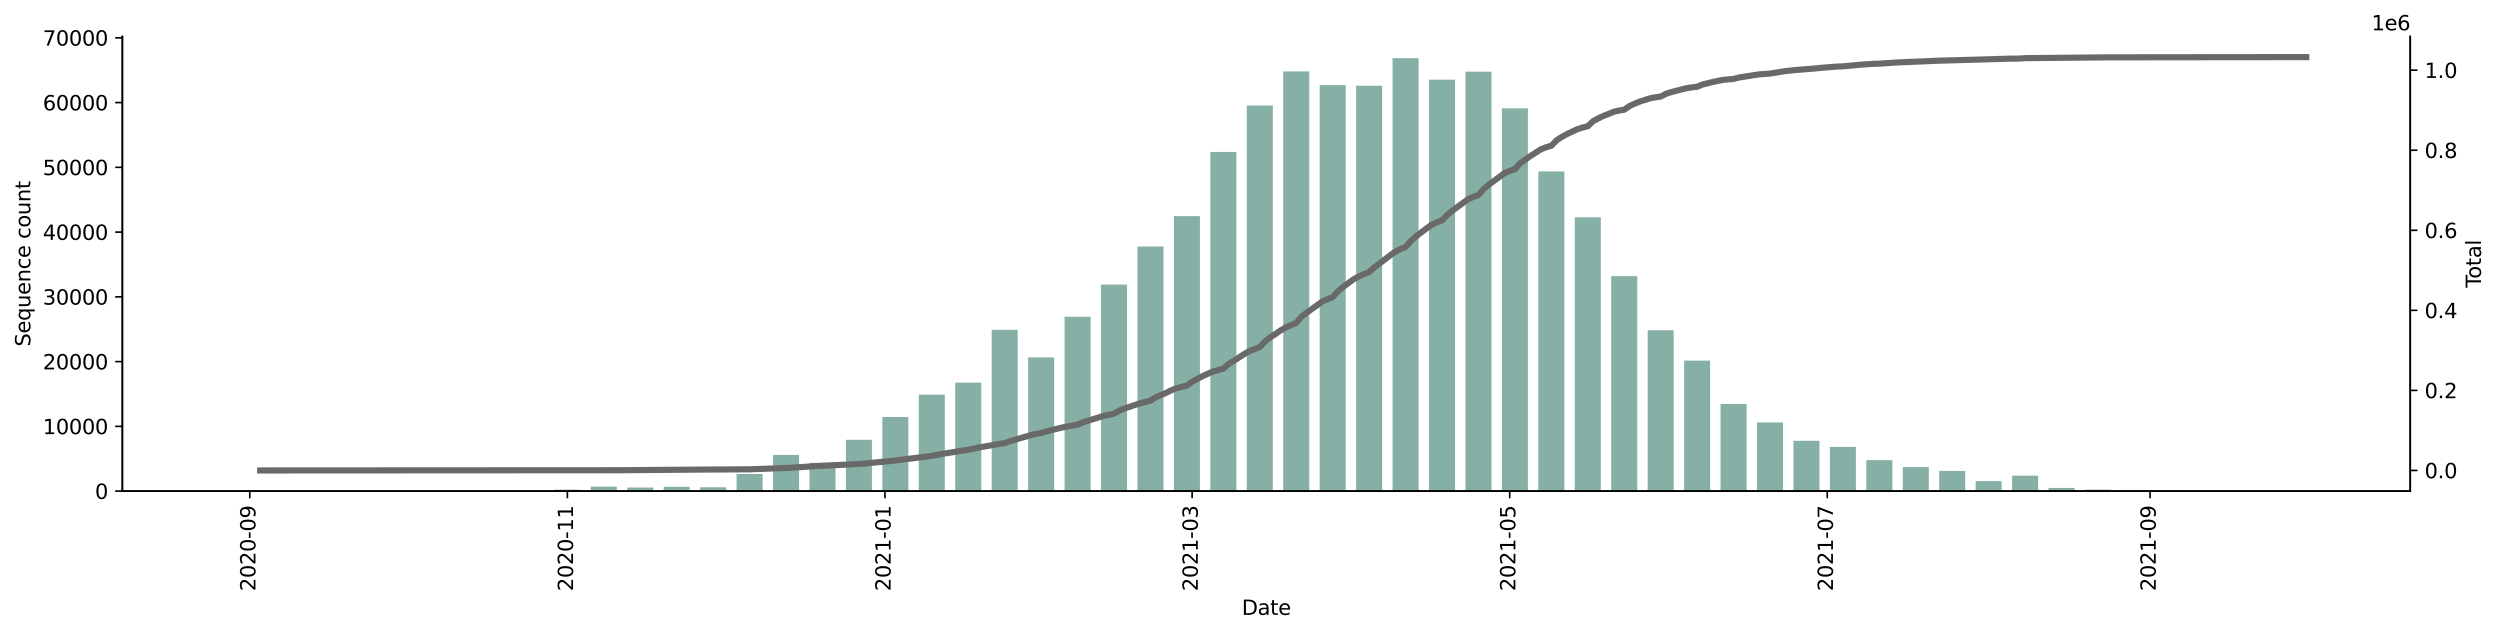 <?xml version="1.0" encoding="utf-8" standalone="no"?>
<!DOCTYPE svg PUBLIC "-//W3C//DTD SVG 1.1//EN"
  "http://www.w3.org/Graphics/SVG/1.1/DTD/svg11.dtd">
<svg height="309.219pt" version="1.1" viewBox="0 0 1219.472 309.219" width="1219.472pt" xmlns="http://www.w3.org/2000/svg" xmlns:xlink="http://www.w3.org/1999/xlink">
 <defs>
  <style type="text/css">*{stroke-linecap:butt;stroke-linejoin:round;}</style>
 </defs>
 <g id="figure_1">
  <g id="patch_1">
   <path d="M 0 309.219 
L 1219.472 309.219 
L 1219.472 0 
L 0 0 
z
" style="fill:#ffffff;"/>
  </g>
  <g id="axes_1">
   <g id="patch_2">
    <path d="M 59.691 239.558 
L 1175.691 239.558 
L 1175.691 17.798 
L 59.691 17.798 
z
" style="fill:#ffffff;"/>
   </g>
   <g id="patch_3">
    <path clip-path="url(#p1b1f6fc1d8)" d="M 110.418 239.558 
L 123.116 239.558 
L 123.116 239.552 
L 110.418 239.552 
z
" style="fill:#86b0a6;"/>
   </g>
   <g id="patch_4">
    <path clip-path="url(#p1b1f6fc1d8)" d="M 163.748 239.558 
L 176.446 239.558 
L 176.446 239.546 
L 163.748 239.546 
z
" style="fill:#86b0a6;"/>
   </g>
   <g id="patch_5">
    <path clip-path="url(#p1b1f6fc1d8)" d="M 181.525 239.558 
L 194.223 239.558 
L 194.223 239.546 
L 181.525 239.546 
z
" style="fill:#86b0a6;"/>
   </g>
   <g id="patch_6">
    <path clip-path="url(#p1b1f6fc1d8)" d="M 199.302 239.558 
L 211.999 239.558 
L 211.999 239.549 
L 199.302 239.549 
z
" style="fill:#86b0a6;"/>
   </g>
   <g id="patch_7">
    <path clip-path="url(#p1b1f6fc1d8)" d="M 217.078 239.558 
L 229.776 239.558 
L 229.776 239.536 
L 217.078 239.536 
z
" style="fill:#86b0a6;"/>
   </g>
   <g id="patch_8">
    <path clip-path="url(#p1b1f6fc1d8)" d="M 234.855 239.558 
L 247.553 239.558 
L 247.553 239.451 
L 234.855 239.451 
z
" style="fill:#86b0a6;"/>
   </g>
   <g id="patch_9">
    <path clip-path="url(#p1b1f6fc1d8)" d="M 252.632 239.558 
L 265.33 239.558 
L 265.33 239.448 
L 252.632 239.448 
z
" style="fill:#86b0a6;"/>
   </g>
   <g id="patch_10">
    <path clip-path="url(#p1b1f6fc1d8)" d="M 270.409 239.558 
L 283.106 239.558 
L 283.106 238.86 
L 270.409 238.86 
z
" style="fill:#86b0a6;"/>
   </g>
   <g id="patch_11">
    <path clip-path="url(#p1b1f6fc1d8)" d="M 288.186 239.558 
L 300.883 239.558 
L 300.883 237.363 
L 288.186 237.363 
z
" style="fill:#86b0a6;"/>
   </g>
   <g id="patch_12">
    <path clip-path="url(#p1b1f6fc1d8)" d="M 305.962 239.558 
L 318.66 239.558 
L 318.66 237.805 
L 305.962 237.805 
z
" style="fill:#86b0a6;"/>
   </g>
   <g id="patch_13">
    <path clip-path="url(#p1b1f6fc1d8)" d="M 323.739 239.558 
L 336.437 239.558 
L 336.437 237.445 
L 323.739 237.445 
z
" style="fill:#86b0a6;"/>
   </g>
   <g id="patch_14">
    <path clip-path="url(#p1b1f6fc1d8)" d="M 341.516 239.558 
L 354.214 239.558 
L 354.214 237.698 
L 341.516 237.698 
z
" style="fill:#86b0a6;"/>
   </g>
   <g id="patch_15">
    <path clip-path="url(#p1b1f6fc1d8)" d="M 359.293 239.558 
L 371.99 239.558 
L 371.99 231.216 
L 359.293 231.216 
z
" style="fill:#86b0a6;"/>
   </g>
   <g id="patch_16">
    <path clip-path="url(#p1b1f6fc1d8)" d="M 377.069 239.558 
L 389.767 239.558 
L 389.767 221.892 
L 377.069 221.892 
z
" style="fill:#86b0a6;"/>
   </g>
   <g id="patch_17">
    <path clip-path="url(#p1b1f6fc1d8)" d="M 394.846 239.558 
L 407.544 239.558 
L 407.544 225.777 
L 394.846 225.777 
z
" style="fill:#86b0a6;"/>
   </g>
   <g id="patch_18">
    <path clip-path="url(#p1b1f6fc1d8)" d="M 412.623 239.558 
L 425.321 239.558 
L 425.321 214.542 
L 412.623 214.542 
z
" style="fill:#86b0a6;"/>
   </g>
   <g id="patch_19">
    <path clip-path="url(#p1b1f6fc1d8)" d="M 430.4 239.558 
L 443.097 239.558 
L 443.097 203.404 
L 430.4 203.404 
z
" style="fill:#86b0a6;"/>
   </g>
   <g id="patch_20">
    <path clip-path="url(#p1b1f6fc1d8)" d="M 448.176 239.558 
L 460.874 239.558 
L 460.874 192.513 
L 448.176 192.513 
z
" style="fill:#86b0a6;"/>
   </g>
   <g id="patch_21">
    <path clip-path="url(#p1b1f6fc1d8)" d="M 465.953 239.558 
L 478.651 239.558 
L 478.651 186.625 
L 465.953 186.625 
z
" style="fill:#86b0a6;"/>
   </g>
   <g id="patch_22">
    <path clip-path="url(#p1b1f6fc1d8)" d="M 483.73 239.558 
L 496.428 239.558 
L 496.428 160.901 
L 483.73 160.901 
z
" style="fill:#86b0a6;"/>
   </g>
   <g id="patch_23">
    <path clip-path="url(#p1b1f6fc1d8)" d="M 501.507 239.558 
L 514.204 239.558 
L 514.204 174.325 
L 501.507 174.325 
z
" style="fill:#86b0a6;"/>
   </g>
   <g id="patch_24">
    <path clip-path="url(#p1b1f6fc1d8)" d="M 519.284 239.558 
L 531.981 239.558 
L 531.981 154.492 
L 519.284 154.492 
z
" style="fill:#86b0a6;"/>
   </g>
   <g id="patch_25">
    <path clip-path="url(#p1b1f6fc1d8)" d="M 537.06 239.558 
L 549.758 239.558 
L 549.758 138.793 
L 537.06 138.793 
z
" style="fill:#86b0a6;"/>
   </g>
   <g id="patch_26">
    <path clip-path="url(#p1b1f6fc1d8)" d="M 554.837 239.558 
L 567.535 239.558 
L 567.535 120.239 
L 554.837 120.239 
z
" style="fill:#86b0a6;"/>
   </g>
   <g id="patch_27">
    <path clip-path="url(#p1b1f6fc1d8)" d="M 572.614 239.558 
L 585.312 239.558 
L 585.312 105.431 
L 572.614 105.431 
z
" style="fill:#86b0a6;"/>
   </g>
   <g id="patch_28">
    <path clip-path="url(#p1b1f6fc1d8)" d="M 590.391 239.558 
L 603.088 239.558 
L 603.088 74.106 
L 590.391 74.106 
z
" style="fill:#86b0a6;"/>
   </g>
   <g id="patch_29">
    <path clip-path="url(#p1b1f6fc1d8)" d="M 608.167 239.558 
L 620.865 239.558 
L 620.865 51.433 
L 608.167 51.433 
z
" style="fill:#86b0a6;"/>
   </g>
   <g id="patch_30">
    <path clip-path="url(#p1b1f6fc1d8)" d="M 625.944 239.558 
L 638.642 239.558 
L 638.642 34.821 
L 625.944 34.821 
z
" style="fill:#86b0a6;"/>
   </g>
   <g id="patch_31">
    <path clip-path="url(#p1b1f6fc1d8)" d="M 643.721 239.558 
L 656.419 239.558 
L 656.419 41.54 
L 643.721 41.54 
z
" style="fill:#86b0a6;"/>
   </g>
   <g id="patch_32">
    <path clip-path="url(#p1b1f6fc1d8)" d="M 661.498 239.558 
L 674.195 239.558 
L 674.195 41.814 
L 661.498 41.814 
z
" style="fill:#86b0a6;"/>
   </g>
   <g id="patch_33">
    <path clip-path="url(#p1b1f6fc1d8)" d="M 679.274 239.558 
L 691.972 239.558 
L 691.972 28.358 
L 679.274 28.358 
z
" style="fill:#86b0a6;"/>
   </g>
   <g id="patch_34">
    <path clip-path="url(#p1b1f6fc1d8)" d="M 697.051 239.558 
L 709.749 239.558 
L 709.749 38.852 
L 697.051 38.852 
z
" style="fill:#86b0a6;"/>
   </g>
   <g id="patch_35">
    <path clip-path="url(#p1b1f6fc1d8)" d="M 714.828 239.558 
L 727.526 239.558 
L 727.526 34.944 
L 714.828 34.944 
z
" style="fill:#86b0a6;"/>
   </g>
   <g id="patch_36">
    <path clip-path="url(#p1b1f6fc1d8)" d="M 732.605 239.558 
L 745.302 239.558 
L 745.302 52.835 
L 732.605 52.835 
z
" style="fill:#86b0a6;"/>
   </g>
   <g id="patch_37">
    <path clip-path="url(#p1b1f6fc1d8)" d="M 750.381 239.558 
L 763.079 239.558 
L 763.079 83.595 
L 750.381 83.595 
z
" style="fill:#86b0a6;"/>
   </g>
   <g id="patch_38">
    <path clip-path="url(#p1b1f6fc1d8)" d="M 768.158 239.558 
L 780.856 239.558 
L 780.856 105.964 
L 768.158 105.964 
z
" style="fill:#86b0a6;"/>
   </g>
   <g id="patch_39">
    <path clip-path="url(#p1b1f6fc1d8)" d="M 785.935 239.558 
L 798.633 239.558 
L 798.633 134.693 
L 785.935 134.693 
z
" style="fill:#86b0a6;"/>
   </g>
   <g id="patch_40">
    <path clip-path="url(#p1b1f6fc1d8)" d="M 803.712 239.558 
L 816.409 239.558 
L 816.409 161.106 
L 803.712 161.106 
z
" style="fill:#86b0a6;"/>
   </g>
   <g id="patch_41">
    <path clip-path="url(#p1b1f6fc1d8)" d="M 821.489 239.558 
L 834.186 239.558 
L 834.186 175.885 
L 821.489 175.885 
z
" style="fill:#86b0a6;"/>
   </g>
   <g id="patch_42">
    <path clip-path="url(#p1b1f6fc1d8)" d="M 839.265 239.558 
L 851.963 239.558 
L 851.963 197.068 
L 839.265 197.068 
z
" style="fill:#86b0a6;"/>
   </g>
   <g id="patch_43">
    <path clip-path="url(#p1b1f6fc1d8)" d="M 857.042 239.558 
L 869.74 239.558 
L 869.74 206.032 
L 857.042 206.032 
z
" style="fill:#86b0a6;"/>
   </g>
   <g id="patch_44">
    <path clip-path="url(#p1b1f6fc1d8)" d="M 874.819 239.558 
L 887.517 239.558 
L 887.517 215.031 
L 874.819 215.031 
z
" style="fill:#86b0a6;"/>
   </g>
   <g id="patch_45">
    <path clip-path="url(#p1b1f6fc1d8)" d="M 892.596 239.558 
L 905.293 239.558 
L 905.293 218.016 
L 892.596 218.016 
z
" style="fill:#86b0a6;"/>
   </g>
   <g id="patch_46">
    <path clip-path="url(#p1b1f6fc1d8)" d="M 910.372 239.558 
L 923.07 239.558 
L 923.07 224.435 
L 910.372 224.435 
z
" style="fill:#86b0a6;"/>
   </g>
   <g id="patch_47">
    <path clip-path="url(#p1b1f6fc1d8)" d="M 928.149 239.558 
L 940.847 239.558 
L 940.847 227.865 
L 928.149 227.865 
z
" style="fill:#86b0a6;"/>
   </g>
   <g id="patch_48">
    <path clip-path="url(#p1b1f6fc1d8)" d="M 945.926 239.558 
L 958.624 239.558 
L 958.624 229.729 
L 945.926 229.729 
z
" style="fill:#86b0a6;"/>
   </g>
   <g id="patch_49">
    <path clip-path="url(#p1b1f6fc1d8)" d="M 963.703 239.558 
L 976.4 239.558 
L 976.4 234.681 
L 963.703 234.681 
z
" style="fill:#86b0a6;"/>
   </g>
   <g id="patch_50">
    <path clip-path="url(#p1b1f6fc1d8)" d="M 981.479 239.558 
L 994.177 239.558 
L 994.177 232.025 
L 981.479 232.025 
z
" style="fill:#86b0a6;"/>
   </g>
   <g id="patch_51">
    <path clip-path="url(#p1b1f6fc1d8)" d="M 999.256 239.558 
L 1011.954 239.558 
L 1011.954 238.008 
L 999.256 238.008 
z
" style="fill:#86b0a6;"/>
   </g>
   <g id="patch_52">
    <path clip-path="url(#p1b1f6fc1d8)" d="M 1017.033 239.558 
L 1029.731 239.558 
L 1029.731 238.829 
L 1017.033 238.829 
z
" style="fill:#86b0a6;"/>
   </g>
   <g id="patch_53">
    <path clip-path="url(#p1b1f6fc1d8)" d="M 1034.81 239.558 
L 1047.507 239.558 
L 1047.507 239.119 
L 1034.81 239.119 
z
" style="fill:#86b0a6;"/>
   </g>
   <g id="patch_54">
    <path clip-path="url(#p1b1f6fc1d8)" d="M 1052.587 239.558 
L 1065.284 239.558 
L 1065.284 239.287 
L 1052.587 239.287 
z
" style="fill:#86b0a6;"/>
   </g>
   <g id="patch_55">
    <path clip-path="url(#p1b1f6fc1d8)" d="M 1070.363 239.558 
L 1083.061 239.558 
L 1083.061 239.296 
L 1070.363 239.296 
z
" style="fill:#86b0a6;"/>
   </g>
   <g id="patch_56">
    <path clip-path="url(#p1b1f6fc1d8)" d="M 1088.14 239.558 
L 1100.838 239.558 
L 1100.838 239.448 
L 1088.14 239.448 
z
" style="fill:#86b0a6;"/>
   </g>
   <g id="patch_57">
    <path clip-path="url(#p1b1f6fc1d8)" d="M 1105.917 239.558 
L 1118.615 239.558 
L 1118.615 239.527 
L 1105.917 239.527 
z
" style="fill:#86b0a6;"/>
   </g>
   <g id="matplotlib.axis_1">
    <g id="xtick_1">
     <g id="line2d_1">
      <defs>
       <path d="M 0 0 
L 0 3.5 
" id="m214e6879a1" style="stroke:#000000;stroke-width:0.8;"/>
      </defs>
      <g>
       <use style="stroke:#000000;stroke-width:0.8;" x="121.846" xlink:href="#m214e6879a1" y="239.558"/>
      </g>
     </g>
     <g id="text_1">
      <!-- 2020-09 -->
      <g transform="translate(124.605 288.341)rotate(-90)scale(0.1 -0.1)">
       <defs>
        <path d="M 1228 531 
L 3431 531 
L 3431 0 
L 469 0 
L 469 531 
Q 828 903 1448 1529 
Q 2069 2156 2228 2338 
Q 2531 2678 2651 2914 
Q 2772 3150 2772 3378 
Q 2772 3750 2511 3984 
Q 2250 4219 1831 4219 
Q 1534 4219 1204 4116 
Q 875 4013 500 3803 
L 500 4441 
Q 881 4594 1212 4672 
Q 1544 4750 1819 4750 
Q 2544 4750 2975 4387 
Q 3406 4025 3406 3419 
Q 3406 3131 3298 2873 
Q 3191 2616 2906 2266 
Q 2828 2175 2409 1742 
Q 1991 1309 1228 531 
z
" id="DejaVuSans-32" transform="scale(0.016)"/>
        <path d="M 2034 4250 
Q 1547 4250 1301 3770 
Q 1056 3291 1056 2328 
Q 1056 1369 1301 889 
Q 1547 409 2034 409 
Q 2525 409 2770 889 
Q 3016 1369 3016 2328 
Q 3016 3291 2770 3770 
Q 2525 4250 2034 4250 
z
M 2034 4750 
Q 2819 4750 3233 4129 
Q 3647 3509 3647 2328 
Q 3647 1150 3233 529 
Q 2819 -91 2034 -91 
Q 1250 -91 836 529 
Q 422 1150 422 2328 
Q 422 3509 836 4129 
Q 1250 4750 2034 4750 
z
" id="DejaVuSans-30" transform="scale(0.016)"/>
        <path d="M 313 2009 
L 1997 2009 
L 1997 1497 
L 313 1497 
L 313 2009 
z
" id="DejaVuSans-2d" transform="scale(0.016)"/>
        <path d="M 703 97 
L 703 672 
Q 941 559 1184 500 
Q 1428 441 1663 441 
Q 2288 441 2617 861 
Q 2947 1281 2994 2138 
Q 2813 1869 2534 1725 
Q 2256 1581 1919 1581 
Q 1219 1581 811 2004 
Q 403 2428 403 3163 
Q 403 3881 828 4315 
Q 1253 4750 1959 4750 
Q 2769 4750 3195 4129 
Q 3622 3509 3622 2328 
Q 3622 1225 3098 567 
Q 2575 -91 1691 -91 
Q 1453 -91 1209 -44 
Q 966 3 703 97 
z
M 1959 2075 
Q 2384 2075 2632 2365 
Q 2881 2656 2881 3163 
Q 2881 3666 2632 3958 
Q 2384 4250 1959 4250 
Q 1534 4250 1286 3958 
Q 1038 3666 1038 3163 
Q 1038 2656 1286 2365 
Q 1534 2075 1959 2075 
z
" id="DejaVuSans-39" transform="scale(0.016)"/>
       </defs>
       <use xlink:href="#DejaVuSans-32"/>
       <use x="63.623" xlink:href="#DejaVuSans-30"/>
       <use x="127.246" xlink:href="#DejaVuSans-32"/>
       <use x="190.869" xlink:href="#DejaVuSans-30"/>
       <use x="254.492" xlink:href="#DejaVuSans-2d"/>
       <use x="290.576" xlink:href="#DejaVuSans-30"/>
       <use x="354.199" xlink:href="#DejaVuSans-39"/>
      </g>
     </g>
    </g>
    <g id="xtick_2">
     <g id="line2d_2">
      <g>
       <use style="stroke:#000000;stroke-width:0.8;" x="276.758" xlink:href="#m214e6879a1" y="239.558"/>
      </g>
     </g>
     <g id="text_2">
      <!-- 2020-11 -->
      <g transform="translate(279.517 288.341)rotate(-90)scale(0.1 -0.1)">
       <defs>
        <path d="M 794 531 
L 1825 531 
L 1825 4091 
L 703 3866 
L 703 4441 
L 1819 4666 
L 2450 4666 
L 2450 531 
L 3481 531 
L 3481 0 
L 794 0 
L 794 531 
z
" id="DejaVuSans-31" transform="scale(0.016)"/>
       </defs>
       <use xlink:href="#DejaVuSans-32"/>
       <use x="63.623" xlink:href="#DejaVuSans-30"/>
       <use x="127.246" xlink:href="#DejaVuSans-32"/>
       <use x="190.869" xlink:href="#DejaVuSans-30"/>
       <use x="254.492" xlink:href="#DejaVuSans-2d"/>
       <use x="290.576" xlink:href="#DejaVuSans-31"/>
       <use x="354.199" xlink:href="#DejaVuSans-31"/>
      </g>
     </g>
    </g>
    <g id="xtick_3">
     <g id="line2d_3">
      <g>
       <use style="stroke:#000000;stroke-width:0.8;" x="431.669" xlink:href="#m214e6879a1" y="239.558"/>
      </g>
     </g>
     <g id="text_3">
      <!-- 2021-01 -->
      <g transform="translate(434.429 288.341)rotate(-90)scale(0.1 -0.1)">
       <use xlink:href="#DejaVuSans-32"/>
       <use x="63.623" xlink:href="#DejaVuSans-30"/>
       <use x="127.246" xlink:href="#DejaVuSans-32"/>
       <use x="190.869" xlink:href="#DejaVuSans-31"/>
       <use x="254.492" xlink:href="#DejaVuSans-2d"/>
       <use x="290.576" xlink:href="#DejaVuSans-30"/>
       <use x="354.199" xlink:href="#DejaVuSans-31"/>
      </g>
     </g>
    </g>
    <g id="xtick_4">
     <g id="line2d_4">
      <g>
       <use style="stroke:#000000;stroke-width:0.8;" x="581.502" xlink:href="#m214e6879a1" y="239.558"/>
      </g>
     </g>
     <g id="text_4">
      <!-- 2021-03 -->
      <g transform="translate(584.262 288.341)rotate(-90)scale(0.1 -0.1)">
       <defs>
        <path d="M 2597 2516 
Q 3050 2419 3304 2112 
Q 3559 1806 3559 1356 
Q 3559 666 3084 287 
Q 2609 -91 1734 -91 
Q 1441 -91 1130 -33 
Q 819 25 488 141 
L 488 750 
Q 750 597 1062 519 
Q 1375 441 1716 441 
Q 2309 441 2620 675 
Q 2931 909 2931 1356 
Q 2931 1769 2642 2001 
Q 2353 2234 1838 2234 
L 1294 2234 
L 1294 2753 
L 1863 2753 
Q 2328 2753 2575 2939 
Q 2822 3125 2822 3475 
Q 2822 3834 2567 4026 
Q 2313 4219 1838 4219 
Q 1578 4219 1281 4162 
Q 984 4106 628 3988 
L 628 4550 
Q 988 4650 1302 4700 
Q 1616 4750 1894 4750 
Q 2613 4750 3031 4423 
Q 3450 4097 3450 3541 
Q 3450 3153 3228 2886 
Q 3006 2619 2597 2516 
z
" id="DejaVuSans-33" transform="scale(0.016)"/>
       </defs>
       <use xlink:href="#DejaVuSans-32"/>
       <use x="63.623" xlink:href="#DejaVuSans-30"/>
       <use x="127.246" xlink:href="#DejaVuSans-32"/>
       <use x="190.869" xlink:href="#DejaVuSans-31"/>
       <use x="254.492" xlink:href="#DejaVuSans-2d"/>
       <use x="290.576" xlink:href="#DejaVuSans-30"/>
       <use x="354.199" xlink:href="#DejaVuSans-33"/>
      </g>
     </g>
    </g>
    <g id="xtick_5">
     <g id="line2d_5">
      <g>
       <use style="stroke:#000000;stroke-width:0.8;" x="736.414" xlink:href="#m214e6879a1" y="239.558"/>
      </g>
     </g>
     <g id="text_5">
      <!-- 2021-05 -->
      <g transform="translate(739.173 288.341)rotate(-90)scale(0.1 -0.1)">
       <defs>
        <path d="M 691 4666 
L 3169 4666 
L 3169 4134 
L 1269 4134 
L 1269 2991 
Q 1406 3038 1543 3061 
Q 1681 3084 1819 3084 
Q 2600 3084 3056 2656 
Q 3513 2228 3513 1497 
Q 3513 744 3044 326 
Q 2575 -91 1722 -91 
Q 1428 -91 1123 -41 
Q 819 9 494 109 
L 494 744 
Q 775 591 1075 516 
Q 1375 441 1709 441 
Q 2250 441 2565 725 
Q 2881 1009 2881 1497 
Q 2881 1984 2565 2268 
Q 2250 2553 1709 2553 
Q 1456 2553 1204 2497 
Q 953 2441 691 2322 
L 691 4666 
z
" id="DejaVuSans-35" transform="scale(0.016)"/>
       </defs>
       <use xlink:href="#DejaVuSans-32"/>
       <use x="63.623" xlink:href="#DejaVuSans-30"/>
       <use x="127.246" xlink:href="#DejaVuSans-32"/>
       <use x="190.869" xlink:href="#DejaVuSans-31"/>
       <use x="254.492" xlink:href="#DejaVuSans-2d"/>
       <use x="290.576" xlink:href="#DejaVuSans-30"/>
       <use x="354.199" xlink:href="#DejaVuSans-35"/>
      </g>
     </g>
    </g>
    <g id="xtick_6">
     <g id="line2d_6">
      <g>
       <use style="stroke:#000000;stroke-width:0.8;" x="891.326" xlink:href="#m214e6879a1" y="239.558"/>
      </g>
     </g>
     <g id="text_6">
      <!-- 2021-07 -->
      <g transform="translate(894.085 288.341)rotate(-90)scale(0.1 -0.1)">
       <defs>
        <path d="M 525 4666 
L 3525 4666 
L 3525 4397 
L 1831 0 
L 1172 0 
L 2766 4134 
L 525 4134 
L 525 4666 
z
" id="DejaVuSans-37" transform="scale(0.016)"/>
       </defs>
       <use xlink:href="#DejaVuSans-32"/>
       <use x="63.623" xlink:href="#DejaVuSans-30"/>
       <use x="127.246" xlink:href="#DejaVuSans-32"/>
       <use x="190.869" xlink:href="#DejaVuSans-31"/>
       <use x="254.492" xlink:href="#DejaVuSans-2d"/>
       <use x="290.576" xlink:href="#DejaVuSans-30"/>
       <use x="354.199" xlink:href="#DejaVuSans-37"/>
      </g>
     </g>
    </g>
    <g id="xtick_7">
     <g id="line2d_7">
      <g>
       <use style="stroke:#000000;stroke-width:0.8;" x="1048.777" xlink:href="#m214e6879a1" y="239.558"/>
      </g>
     </g>
     <g id="text_7">
      <!-- 2021-09 -->
      <g transform="translate(1051.537 288.341)rotate(-90)scale(0.1 -0.1)">
       <use xlink:href="#DejaVuSans-32"/>
       <use x="63.623" xlink:href="#DejaVuSans-30"/>
       <use x="127.246" xlink:href="#DejaVuSans-32"/>
       <use x="190.869" xlink:href="#DejaVuSans-31"/>
       <use x="254.492" xlink:href="#DejaVuSans-2d"/>
       <use x="290.576" xlink:href="#DejaVuSans-30"/>
       <use x="354.199" xlink:href="#DejaVuSans-39"/>
      </g>
     </g>
    </g>
    <g id="text_8">
     <!-- Date -->
     <g transform="translate(605.74 299.94)scale(0.1 -0.1)">
      <defs>
       <path d="M 1259 4147 
L 1259 519 
L 2022 519 
Q 2988 519 3436 956 
Q 3884 1394 3884 2338 
Q 3884 3275 3436 3711 
Q 2988 4147 2022 4147 
L 1259 4147 
z
M 628 4666 
L 1925 4666 
Q 3281 4666 3915 4102 
Q 4550 3538 4550 2338 
Q 4550 1131 3912 565 
Q 3275 0 1925 0 
L 628 0 
L 628 4666 
z
" id="DejaVuSans-44" transform="scale(0.016)"/>
       <path d="M 2194 1759 
Q 1497 1759 1228 1600 
Q 959 1441 959 1056 
Q 959 750 1161 570 
Q 1363 391 1709 391 
Q 2188 391 2477 730 
Q 2766 1069 2766 1631 
L 2766 1759 
L 2194 1759 
z
M 3341 1997 
L 3341 0 
L 2766 0 
L 2766 531 
Q 2569 213 2275 61 
Q 1981 -91 1556 -91 
Q 1019 -91 701 211 
Q 384 513 384 1019 
Q 384 1609 779 1909 
Q 1175 2209 1959 2209 
L 2766 2209 
L 2766 2266 
Q 2766 2663 2505 2880 
Q 2244 3097 1772 3097 
Q 1472 3097 1187 3025 
Q 903 2953 641 2809 
L 641 3341 
Q 956 3463 1253 3523 
Q 1550 3584 1831 3584 
Q 2591 3584 2966 3190 
Q 3341 2797 3341 1997 
z
" id="DejaVuSans-61" transform="scale(0.016)"/>
       <path d="M 1172 4494 
L 1172 3500 
L 2356 3500 
L 2356 3053 
L 1172 3053 
L 1172 1153 
Q 1172 725 1289 603 
Q 1406 481 1766 481 
L 2356 481 
L 2356 0 
L 1766 0 
Q 1100 0 847 248 
Q 594 497 594 1153 
L 594 3053 
L 172 3053 
L 172 3500 
L 594 3500 
L 594 4494 
L 1172 4494 
z
" id="DejaVuSans-74" transform="scale(0.016)"/>
       <path d="M 3597 1894 
L 3597 1613 
L 953 1613 
Q 991 1019 1311 708 
Q 1631 397 2203 397 
Q 2534 397 2845 478 
Q 3156 559 3463 722 
L 3463 178 
Q 3153 47 2828 -22 
Q 2503 -91 2169 -91 
Q 1331 -91 842 396 
Q 353 884 353 1716 
Q 353 2575 817 3079 
Q 1281 3584 2069 3584 
Q 2775 3584 3186 3129 
Q 3597 2675 3597 1894 
z
M 3022 2063 
Q 3016 2534 2758 2815 
Q 2500 3097 2075 3097 
Q 1594 3097 1305 2825 
Q 1016 2553 972 2059 
L 3022 2063 
z
" id="DejaVuSans-65" transform="scale(0.016)"/>
      </defs>
      <use xlink:href="#DejaVuSans-44"/>
      <use x="77.002" xlink:href="#DejaVuSans-61"/>
      <use x="138.281" xlink:href="#DejaVuSans-74"/>
      <use x="177.49" xlink:href="#DejaVuSans-65"/>
     </g>
    </g>
   </g>
   <g id="matplotlib.axis_2">
    <g id="ytick_1">
     <g id="line2d_8">
      <defs>
       <path d="M 0 0 
L -3.5 0 
" id="m97cfefceb3" style="stroke:#000000;stroke-width:0.8;"/>
      </defs>
      <g>
       <use style="stroke:#000000;stroke-width:0.8;" x="59.691" xlink:href="#m97cfefceb3" y="239.558"/>
      </g>
     </g>
     <g id="text_9">
      <!-- 0 -->
      <g transform="translate(46.328 243.358)scale(0.1 -0.1)">
       <use xlink:href="#DejaVuSans-30"/>
      </g>
     </g>
    </g>
    <g id="ytick_2">
     <g id="line2d_9">
      <g>
       <use style="stroke:#000000;stroke-width:0.8;" x="59.691" xlink:href="#m97cfefceb3" y="207.971"/>
      </g>
     </g>
     <g id="text_10">
      <!-- 10000 -->
      <g transform="translate(20.878 211.771)scale(0.1 -0.1)">
       <use xlink:href="#DejaVuSans-31"/>
       <use x="63.623" xlink:href="#DejaVuSans-30"/>
       <use x="127.246" xlink:href="#DejaVuSans-30"/>
       <use x="190.869" xlink:href="#DejaVuSans-30"/>
       <use x="254.492" xlink:href="#DejaVuSans-30"/>
      </g>
     </g>
    </g>
    <g id="ytick_3">
     <g id="line2d_10">
      <g>
       <use style="stroke:#000000;stroke-width:0.8;" x="59.691" xlink:href="#m97cfefceb3" y="176.384"/>
      </g>
     </g>
     <g id="text_11">
      <!-- 20000 -->
      <g transform="translate(20.878 180.184)scale(0.1 -0.1)">
       <use xlink:href="#DejaVuSans-32"/>
       <use x="63.623" xlink:href="#DejaVuSans-30"/>
       <use x="127.246" xlink:href="#DejaVuSans-30"/>
       <use x="190.869" xlink:href="#DejaVuSans-30"/>
       <use x="254.492" xlink:href="#DejaVuSans-30"/>
      </g>
     </g>
    </g>
    <g id="ytick_4">
     <g id="line2d_11">
      <g>
       <use style="stroke:#000000;stroke-width:0.8;" x="59.691" xlink:href="#m97cfefceb3" y="144.798"/>
      </g>
     </g>
     <g id="text_12">
      <!-- 30000 -->
      <g transform="translate(20.878 148.597)scale(0.1 -0.1)">
       <use xlink:href="#DejaVuSans-33"/>
       <use x="63.623" xlink:href="#DejaVuSans-30"/>
       <use x="127.246" xlink:href="#DejaVuSans-30"/>
       <use x="190.869" xlink:href="#DejaVuSans-30"/>
       <use x="254.492" xlink:href="#DejaVuSans-30"/>
      </g>
     </g>
    </g>
    <g id="ytick_5">
     <g id="line2d_12">
      <g>
       <use style="stroke:#000000;stroke-width:0.8;" x="59.691" xlink:href="#m97cfefceb3" y="113.211"/>
      </g>
     </g>
     <g id="text_13">
      <!-- 40000 -->
      <g transform="translate(20.878 117.01)scale(0.1 -0.1)">
       <defs>
        <path d="M 2419 4116 
L 825 1625 
L 2419 1625 
L 2419 4116 
z
M 2253 4666 
L 3047 4666 
L 3047 1625 
L 3713 1625 
L 3713 1100 
L 3047 1100 
L 3047 0 
L 2419 0 
L 2419 1100 
L 313 1100 
L 313 1709 
L 2253 4666 
z
" id="DejaVuSans-34" transform="scale(0.016)"/>
       </defs>
       <use xlink:href="#DejaVuSans-34"/>
       <use x="63.623" xlink:href="#DejaVuSans-30"/>
       <use x="127.246" xlink:href="#DejaVuSans-30"/>
       <use x="190.869" xlink:href="#DejaVuSans-30"/>
       <use x="254.492" xlink:href="#DejaVuSans-30"/>
      </g>
     </g>
    </g>
    <g id="ytick_6">
     <g id="line2d_13">
      <g>
       <use style="stroke:#000000;stroke-width:0.8;" x="59.691" xlink:href="#m97cfefceb3" y="81.624"/>
      </g>
     </g>
     <g id="text_14">
      <!-- 50000 -->
      <g transform="translate(20.878 85.423)scale(0.1 -0.1)">
       <use xlink:href="#DejaVuSans-35"/>
       <use x="63.623" xlink:href="#DejaVuSans-30"/>
       <use x="127.246" xlink:href="#DejaVuSans-30"/>
       <use x="190.869" xlink:href="#DejaVuSans-30"/>
       <use x="254.492" xlink:href="#DejaVuSans-30"/>
      </g>
     </g>
    </g>
    <g id="ytick_7">
     <g id="line2d_14">
      <g>
       <use style="stroke:#000000;stroke-width:0.8;" x="59.691" xlink:href="#m97cfefceb3" y="50.037"/>
      </g>
     </g>
     <g id="text_15">
      <!-- 60000 -->
      <g transform="translate(20.878 53.836)scale(0.1 -0.1)">
       <defs>
        <path d="M 2113 2584 
Q 1688 2584 1439 2293 
Q 1191 2003 1191 1497 
Q 1191 994 1439 701 
Q 1688 409 2113 409 
Q 2538 409 2786 701 
Q 3034 994 3034 1497 
Q 3034 2003 2786 2293 
Q 2538 2584 2113 2584 
z
M 3366 4563 
L 3366 3988 
Q 3128 4100 2886 4159 
Q 2644 4219 2406 4219 
Q 1781 4219 1451 3797 
Q 1122 3375 1075 2522 
Q 1259 2794 1537 2939 
Q 1816 3084 2150 3084 
Q 2853 3084 3261 2657 
Q 3669 2231 3669 1497 
Q 3669 778 3244 343 
Q 2819 -91 2113 -91 
Q 1303 -91 875 529 
Q 447 1150 447 2328 
Q 447 3434 972 4092 
Q 1497 4750 2381 4750 
Q 2619 4750 2861 4703 
Q 3103 4656 3366 4563 
z
" id="DejaVuSans-36" transform="scale(0.016)"/>
       </defs>
       <use xlink:href="#DejaVuSans-36"/>
       <use x="63.623" xlink:href="#DejaVuSans-30"/>
       <use x="127.246" xlink:href="#DejaVuSans-30"/>
       <use x="190.869" xlink:href="#DejaVuSans-30"/>
       <use x="254.492" xlink:href="#DejaVuSans-30"/>
      </g>
     </g>
    </g>
    <g id="ytick_8">
     <g id="line2d_15">
      <g>
       <use style="stroke:#000000;stroke-width:0.8;" x="59.691" xlink:href="#m97cfefceb3" y="18.45"/>
      </g>
     </g>
     <g id="text_16">
      <!-- 70000 -->
      <g transform="translate(20.878 22.249)scale(0.1 -0.1)">
       <use xlink:href="#DejaVuSans-37"/>
       <use x="63.623" xlink:href="#DejaVuSans-30"/>
       <use x="127.246" xlink:href="#DejaVuSans-30"/>
       <use x="190.869" xlink:href="#DejaVuSans-30"/>
       <use x="254.492" xlink:href="#DejaVuSans-30"/>
      </g>
     </g>
    </g>
    <g id="text_17">
     <!-- Sequence count -->
     <g transform="translate(14.798 169.039)rotate(-90)scale(0.1 -0.1)">
      <defs>
       <path d="M 3425 4513 
L 3425 3897 
Q 3066 4069 2747 4153 
Q 2428 4238 2131 4238 
Q 1616 4238 1336 4038 
Q 1056 3838 1056 3469 
Q 1056 3159 1242 3001 
Q 1428 2844 1947 2747 
L 2328 2669 
Q 3034 2534 3370 2195 
Q 3706 1856 3706 1288 
Q 3706 609 3251 259 
Q 2797 -91 1919 -91 
Q 1588 -91 1214 -16 
Q 841 59 441 206 
L 441 856 
Q 825 641 1194 531 
Q 1563 422 1919 422 
Q 2459 422 2753 634 
Q 3047 847 3047 1241 
Q 3047 1584 2836 1778 
Q 2625 1972 2144 2069 
L 1759 2144 
Q 1053 2284 737 2584 
Q 422 2884 422 3419 
Q 422 4038 858 4394 
Q 1294 4750 2059 4750 
Q 2388 4750 2728 4690 
Q 3069 4631 3425 4513 
z
" id="DejaVuSans-53" transform="scale(0.016)"/>
       <path d="M 947 1747 
Q 947 1113 1208 752 
Q 1469 391 1925 391 
Q 2381 391 2643 752 
Q 2906 1113 2906 1747 
Q 2906 2381 2643 2742 
Q 2381 3103 1925 3103 
Q 1469 3103 1208 2742 
Q 947 2381 947 1747 
z
M 2906 525 
Q 2725 213 2448 61 
Q 2172 -91 1784 -91 
Q 1150 -91 751 415 
Q 353 922 353 1747 
Q 353 2572 751 3078 
Q 1150 3584 1784 3584 
Q 2172 3584 2448 3432 
Q 2725 3281 2906 2969 
L 2906 3500 
L 3481 3500 
L 3481 -1331 
L 2906 -1331 
L 2906 525 
z
" id="DejaVuSans-71" transform="scale(0.016)"/>
       <path d="M 544 1381 
L 544 3500 
L 1119 3500 
L 1119 1403 
Q 1119 906 1312 657 
Q 1506 409 1894 409 
Q 2359 409 2629 706 
Q 2900 1003 2900 1516 
L 2900 3500 
L 3475 3500 
L 3475 0 
L 2900 0 
L 2900 538 
Q 2691 219 2414 64 
Q 2138 -91 1772 -91 
Q 1169 -91 856 284 
Q 544 659 544 1381 
z
M 1991 3584 
L 1991 3584 
z
" id="DejaVuSans-75" transform="scale(0.016)"/>
       <path d="M 3513 2113 
L 3513 0 
L 2938 0 
L 2938 2094 
Q 2938 2591 2744 2837 
Q 2550 3084 2163 3084 
Q 1697 3084 1428 2787 
Q 1159 2491 1159 1978 
L 1159 0 
L 581 0 
L 581 3500 
L 1159 3500 
L 1159 2956 
Q 1366 3272 1645 3428 
Q 1925 3584 2291 3584 
Q 2894 3584 3203 3211 
Q 3513 2838 3513 2113 
z
" id="DejaVuSans-6e" transform="scale(0.016)"/>
       <path d="M 3122 3366 
L 3122 2828 
Q 2878 2963 2633 3030 
Q 2388 3097 2138 3097 
Q 1578 3097 1268 2742 
Q 959 2388 959 1747 
Q 959 1106 1268 751 
Q 1578 397 2138 397 
Q 2388 397 2633 464 
Q 2878 531 3122 666 
L 3122 134 
Q 2881 22 2623 -34 
Q 2366 -91 2075 -91 
Q 1284 -91 818 406 
Q 353 903 353 1747 
Q 353 2603 823 3093 
Q 1294 3584 2113 3584 
Q 2378 3584 2631 3529 
Q 2884 3475 3122 3366 
z
" id="DejaVuSans-63" transform="scale(0.016)"/>
       <path id="DejaVuSans-20" transform="scale(0.016)"/>
       <path d="M 1959 3097 
Q 1497 3097 1228 2736 
Q 959 2375 959 1747 
Q 959 1119 1226 758 
Q 1494 397 1959 397 
Q 2419 397 2687 759 
Q 2956 1122 2956 1747 
Q 2956 2369 2687 2733 
Q 2419 3097 1959 3097 
z
M 1959 3584 
Q 2709 3584 3137 3096 
Q 3566 2609 3566 1747 
Q 3566 888 3137 398 
Q 2709 -91 1959 -91 
Q 1206 -91 779 398 
Q 353 888 353 1747 
Q 353 2609 779 3096 
Q 1206 3584 1959 3584 
z
" id="DejaVuSans-6f" transform="scale(0.016)"/>
      </defs>
      <use xlink:href="#DejaVuSans-53"/>
      <use x="63.477" xlink:href="#DejaVuSans-65"/>
      <use x="125" xlink:href="#DejaVuSans-71"/>
      <use x="188.477" xlink:href="#DejaVuSans-75"/>
      <use x="251.855" xlink:href="#DejaVuSans-65"/>
      <use x="313.379" xlink:href="#DejaVuSans-6e"/>
      <use x="376.758" xlink:href="#DejaVuSans-63"/>
      <use x="431.738" xlink:href="#DejaVuSans-65"/>
      <use x="493.262" xlink:href="#DejaVuSans-20"/>
      <use x="525.049" xlink:href="#DejaVuSans-63"/>
      <use x="580.029" xlink:href="#DejaVuSans-6f"/>
      <use x="641.211" xlink:href="#DejaVuSans-75"/>
      <use x="704.59" xlink:href="#DejaVuSans-6e"/>
      <use x="767.969" xlink:href="#DejaVuSans-74"/>
     </g>
    </g>
   </g>
   <g id="patch_58">
    <path d="M 59.691 239.558 
L 59.691 17.798 
" style="fill:none;stroke:#000000;stroke-linecap:square;stroke-linejoin:miter;stroke-width:0.8;"/>
   </g>
   <g id="patch_59">
    <path d="M 1175.691 239.558 
L 1175.691 17.798 
" style="fill:none;stroke:#000000;stroke-linecap:square;stroke-linejoin:miter;stroke-width:0.8;"/>
   </g>
   <g id="patch_60">
    <path d="M 59.691 239.558 
L 1175.691 239.558 
" style="fill:none;stroke:#000000;stroke-linecap:square;stroke-linejoin:miter;stroke-width:0.8;"/>
   </g>
  </g>
  <g id="axes_2">
   <g id="matplotlib.axis_3">
    <g id="ytick_9">
     <g id="line2d_16">
      <defs>
       <path d="M 0 0 
L 3.5 0 
" id="m88e5ad6848" style="stroke:#000000;stroke-width:0.8;"/>
      </defs>
      <g>
       <use style="stroke:#000000;stroke-width:0.8;" x="1175.691" xlink:href="#m88e5ad6848" y="229.479"/>
      </g>
     </g>
     <g id="text_18">
      <!-- 0.0 -->
      <g transform="translate(1182.691 233.278)scale(0.1 -0.1)">
       <defs>
        <path d="M 684 794 
L 1344 794 
L 1344 0 
L 684 0 
L 684 794 
z
" id="DejaVuSans-2e" transform="scale(0.016)"/>
       </defs>
       <use xlink:href="#DejaVuSans-30"/>
       <use x="63.623" xlink:href="#DejaVuSans-2e"/>
       <use x="95.41" xlink:href="#DejaVuSans-30"/>
      </g>
     </g>
    </g>
    <g id="ytick_10">
     <g id="line2d_17">
      <g>
       <use style="stroke:#000000;stroke-width:0.8;" x="1175.691" xlink:href="#m88e5ad6848" y="190.429"/>
      </g>
     </g>
     <g id="text_19">
      <!-- 0.2 -->
      <g transform="translate(1182.691 194.228)scale(0.1 -0.1)">
       <use xlink:href="#DejaVuSans-30"/>
       <use x="63.623" xlink:href="#DejaVuSans-2e"/>
       <use x="95.41" xlink:href="#DejaVuSans-32"/>
      </g>
     </g>
    </g>
    <g id="ytick_11">
     <g id="line2d_18">
      <g>
       <use style="stroke:#000000;stroke-width:0.8;" x="1175.691" xlink:href="#m88e5ad6848" y="151.379"/>
      </g>
     </g>
     <g id="text_20">
      <!-- 0.4 -->
      <g transform="translate(1182.691 155.178)scale(0.1 -0.1)">
       <use xlink:href="#DejaVuSans-30"/>
       <use x="63.623" xlink:href="#DejaVuSans-2e"/>
       <use x="95.41" xlink:href="#DejaVuSans-34"/>
      </g>
     </g>
    </g>
    <g id="ytick_12">
     <g id="line2d_19">
      <g>
       <use style="stroke:#000000;stroke-width:0.8;" x="1175.691" xlink:href="#m88e5ad6848" y="112.329"/>
      </g>
     </g>
     <g id="text_21">
      <!-- 0.6 -->
      <g transform="translate(1182.691 116.128)scale(0.1 -0.1)">
       <use xlink:href="#DejaVuSans-30"/>
       <use x="63.623" xlink:href="#DejaVuSans-2e"/>
       <use x="95.41" xlink:href="#DejaVuSans-36"/>
      </g>
     </g>
    </g>
    <g id="ytick_13">
     <g id="line2d_20">
      <g>
       <use style="stroke:#000000;stroke-width:0.8;" x="1175.691" xlink:href="#m88e5ad6848" y="73.278"/>
      </g>
     </g>
     <g id="text_22">
      <!-- 0.8 -->
      <g transform="translate(1182.691 77.078)scale(0.1 -0.1)">
       <defs>
        <path d="M 2034 2216 
Q 1584 2216 1326 1975 
Q 1069 1734 1069 1313 
Q 1069 891 1326 650 
Q 1584 409 2034 409 
Q 2484 409 2743 651 
Q 3003 894 3003 1313 
Q 3003 1734 2745 1975 
Q 2488 2216 2034 2216 
z
M 1403 2484 
Q 997 2584 770 2862 
Q 544 3141 544 3541 
Q 544 4100 942 4425 
Q 1341 4750 2034 4750 
Q 2731 4750 3128 4425 
Q 3525 4100 3525 3541 
Q 3525 3141 3298 2862 
Q 3072 2584 2669 2484 
Q 3125 2378 3379 2068 
Q 3634 1759 3634 1313 
Q 3634 634 3220 271 
Q 2806 -91 2034 -91 
Q 1263 -91 848 271 
Q 434 634 434 1313 
Q 434 1759 690 2068 
Q 947 2378 1403 2484 
z
M 1172 3481 
Q 1172 3119 1398 2916 
Q 1625 2713 2034 2713 
Q 2441 2713 2670 2916 
Q 2900 3119 2900 3481 
Q 2900 3844 2670 4047 
Q 2441 4250 2034 4250 
Q 1625 4250 1398 4047 
Q 1172 3844 1172 3481 
z
" id="DejaVuSans-38" transform="scale(0.016)"/>
       </defs>
       <use xlink:href="#DejaVuSans-30"/>
       <use x="63.623" xlink:href="#DejaVuSans-2e"/>
       <use x="95.41" xlink:href="#DejaVuSans-38"/>
      </g>
     </g>
    </g>
    <g id="ytick_14">
     <g id="line2d_21">
      <g>
       <use style="stroke:#000000;stroke-width:0.8;" x="1175.691" xlink:href="#m88e5ad6848" y="34.228"/>
      </g>
     </g>
     <g id="text_23">
      <!-- 1.0 -->
      <g transform="translate(1182.691 38.028)scale(0.1 -0.1)">
       <use xlink:href="#DejaVuSans-31"/>
       <use x="63.623" xlink:href="#DejaVuSans-2e"/>
       <use x="95.41" xlink:href="#DejaVuSans-30"/>
      </g>
     </g>
    </g>
    <g id="text_24">
     <!-- Total -->
     <g transform="translate(1210.192 140.355)rotate(-90)scale(0.1 -0.1)">
      <defs>
       <path d="M -19 4666 
L 3928 4666 
L 3928 4134 
L 2272 4134 
L 2272 0 
L 1638 0 
L 1638 4134 
L -19 4134 
L -19 4666 
z
" id="DejaVuSans-54" transform="scale(0.016)"/>
       <path d="M 603 4863 
L 1178 4863 
L 1178 0 
L 603 0 
L 603 4863 
z
" id="DejaVuSans-6c" transform="scale(0.016)"/>
      </defs>
      <use xlink:href="#DejaVuSans-54"/>
      <use x="44.084" xlink:href="#DejaVuSans-6f"/>
      <use x="105.266" xlink:href="#DejaVuSans-74"/>
      <use x="144.475" xlink:href="#DejaVuSans-61"/>
      <use x="205.754" xlink:href="#DejaVuSans-6c"/>
     </g>
    </g>
    <g id="text_25">
     <!-- 1e6 -->
     <g transform="translate(1156.812 14.798)scale(0.1 -0.1)">
      <use xlink:href="#DejaVuSans-31"/>
      <use x="63.623" xlink:href="#DejaVuSans-65"/>
      <use x="125.146" xlink:href="#DejaVuSans-36"/>
     </g>
    </g>
   </g>
   <g id="line2d_22">
    <path clip-path="url(#p1b1f6fc1d8)" d="M 126.925 229.478 
L 302.153 229.373 
L 335.167 229.106 
L 365.641 228.916 
L 375.8 228.561 
L 385.958 228.153 
L 393.576 227.648 
L 398.655 227.321 
L 416.432 226.469 
L 421.511 226.152 
L 426.59 225.632 
L 434.209 224.923 
L 454.525 222.39 
L 459.604 221.376 
L 464.683 220.603 
L 467.223 220.126 
L 472.302 219.404 
L 477.381 218.305 
L 487.539 216.508 
L 490.079 216.189 
L 492.618 215.236 
L 502.777 212.243 
L 505.316 211.646 
L 507.856 211.243 
L 510.395 210.45 
L 518.014 208.557 
L 520.553 208.024 
L 525.632 207.147 
L 528.172 206.018 
L 538.33 202.875 
L 543.409 201.774 
L 545.949 200.276 
L 548.488 199.253 
L 556.107 196.715 
L 561.186 195.434 
L 563.725 193.791 
L 568.805 191.635 
L 571.344 190.364 
L 573.884 189.378 
L 578.963 188.053 
L 581.502 186.197 
L 586.581 183.475 
L 591.66 181.212 
L 596.739 179.818 
L 599.279 177.571 
L 601.819 176.022 
L 606.898 172.717 
L 609.437 171.26 
L 614.516 169.297 
L 617.056 166.563 
L 619.595 164.554 
L 622.135 162.925 
L 624.674 161.148 
L 627.214 159.725 
L 632.293 157.507 
L 634.833 154.509 
L 637.372 152.553 
L 644.991 147.097 
L 647.53 145.948 
L 650.07 144.966 
L 652.609 142.101 
L 655.149 139.973 
L 660.228 136.261 
L 662.767 134.832 
L 667.847 132.692 
L 670.386 130.439 
L 678.005 124.631 
L 680.544 122.786 
L 683.084 121.485 
L 685.623 120.5 
L 688.163 117.552 
L 690.702 115.272 
L 695.781 111.465 
L 698.321 109.615 
L 700.86 108.43 
L 703.4 107.558 
L 705.94 104.797 
L 708.479 102.746 
L 716.098 97.166 
L 718.637 96.023 
L 721.177 95.146 
L 723.716 92.209 
L 726.256 90.051 
L 733.874 84.457 
L 736.414 83.375 
L 738.954 82.524 
L 741.493 79.618 
L 746.572 76.081 
L 751.651 72.813 
L 754.191 71.833 
L 756.73 71.094 
L 759.27 68.448 
L 761.809 66.788 
L 764.349 65.396 
L 769.428 63.035 
L 771.968 62.193 
L 774.507 61.59 
L 777.047 59.144 
L 779.586 57.749 
L 782.126 56.557 
L 787.205 54.525 
L 789.744 53.935 
L 792.284 53.537 
L 794.823 51.728 
L 797.363 50.568 
L 799.902 49.538 
L 804.982 47.929 
L 807.521 47.453 
L 810.061 47.105 
L 812.6 45.78 
L 815.14 44.938 
L 820.219 43.631 
L 822.758 43.022 
L 825.298 42.603 
L 827.837 42.337 
L 830.377 41.243 
L 835.456 39.994 
L 840.535 38.933 
L 845.614 38.499 
L 848.154 37.832 
L 855.772 36.627 
L 858.312 36.252 
L 863.391 35.889 
L 871.01 34.659 
L 876.089 34.138 
L 883.707 33.542 
L 888.786 33.046 
L 896.405 32.452 
L 898.944 32.37 
L 909.103 31.434 
L 914.182 31.121 
L 916.721 31.048 
L 924.34 30.534 
L 931.958 30.186 
L 937.038 29.976 
L 944.656 29.633 
L 980.21 28.618 
L 985.289 28.554 
L 987.828 28.363 
L 1028.461 27.968 
L 1104.647 27.882 
L 1124.963 27.878 
L 1124.963 27.878 
" style="fill:none;stroke:#696969;stroke-linecap:square;stroke-width:3;"/>
   </g>
   <g id="patch_61">
    <path d="M 59.691 239.558 
L 59.691 17.798 
" style="fill:none;stroke:#000000;stroke-linecap:square;stroke-linejoin:miter;stroke-width:0.8;"/>
   </g>
   <g id="patch_62">
    <path d="M 1175.691 239.558 
L 1175.691 17.798 
" style="fill:none;stroke:#000000;stroke-linecap:square;stroke-linejoin:miter;stroke-width:0.8;"/>
   </g>
   <g id="patch_63">
    <path d="M 59.691 239.558 
L 1175.691 239.558 
" style="fill:none;stroke:#000000;stroke-linecap:square;stroke-linejoin:miter;stroke-width:0.8;"/>
   </g>
  </g>
 </g>
 <defs>
  <clipPath id="p1b1f6fc1d8">
   <rect height="221.76" width="1116" x="59.691" y="17.798"/>
  </clipPath>
 </defs>
</svg>

